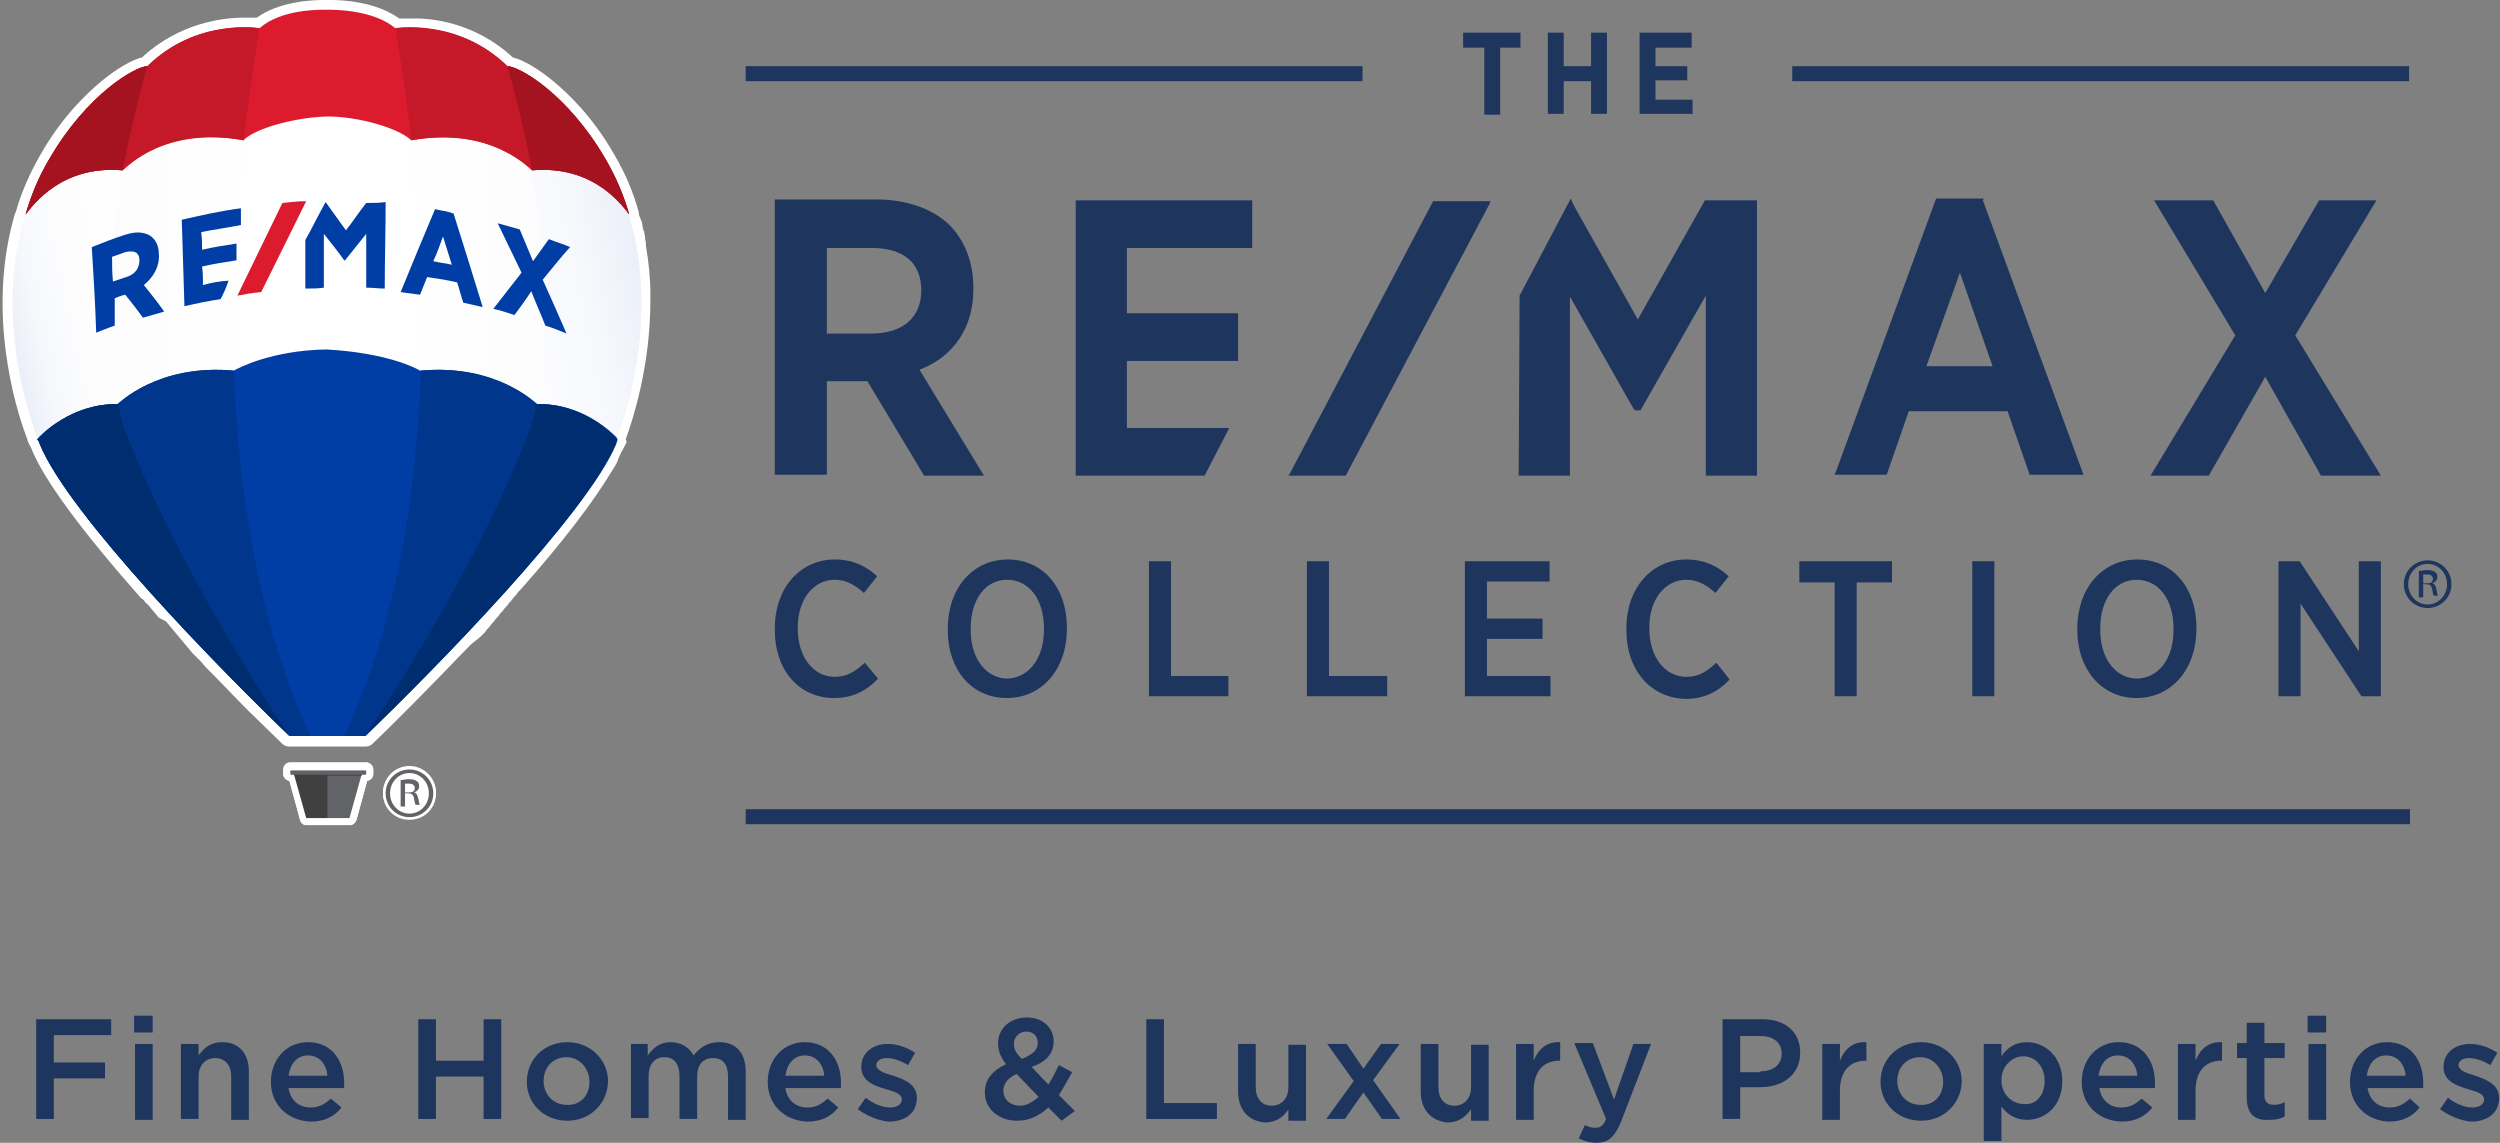 <?xml version="1.0" encoding="utf-8"?>
<!-- Generator: Adobe Illustrator 22.0.1, SVG Export Plug-In . SVG Version: 6.00 Build 0)  -->
<svg version="1.1" id="Layer_1" xmlns="http://www.w3.org/2000/svg" xmlns:xlink="http://www.w3.org/1999/xlink" x="0px" y="0px"
	 viewBox="0 0 283.3 129.5" style="enable-background:new 0 0 283.3 129.5;" xml:space="preserve">
<rect x="0" y="0" width="283.3" height="129.5" fill="#808080" stroke="none"/>
<style type="text/css">
	.st0{fill:#1E355E;}
	.st1{fill:#FFFFFF;}
	.st2{fill:url(#XMLID_15_);}
	.st3{fill:url(#XMLID_16_);}
	.st4{fill:url(#XMLID_17_);}
	.st5{fill:url(#XMLID_18_);}
	.st6{fill:#DC1C2E;}
	.st7{fill:#C51828;}
	.st8{fill:#A51220;}
	.st9{fill:#404041;}
	.st10{fill:#626366;}
	.st11{fill:#003DA5;}
	.st12{fill:#00378C;}
	.st13{fill:#002D6F;}
</style>
<rect id="XMLID_773_" x="84.5" y="91.7" class="st0" width="188.6" height="1.7"/>
<rect id="XMLID_772_" x="84.5" y="7.5" class="st0" width="69.9" height="1.7"/>
<rect id="XMLID_771_" x="203.1" y="7.5" class="st0" width="69.9" height="1.7"/>
<polygon id="XMLID_770_" class="st0" points="165.8,5.4 168.2,5.4 168.2,13 170,13 170,5.4 172.3,5.4 172.3,3.7 165.8,3.7 "/>
<polygon id="XMLID_769_" class="st0" points="180.3,7.5 177.2,7.5 177.2,3.7 175.4,3.7 175.4,12.9 177.2,12.9 177.2,9.2 180.3,9.2 
	180.3,12.9 182.1,12.9 182.1,3.7 180.3,3.7 "/>
<polygon id="XMLID_768_" class="st0" points="187.6,11.3 187.6,9.1 191.2,9.1 191.2,7.5 187.6,7.5 187.6,5.4 191.7,5.4 191.7,3.7 
	185.8,3.7 185.8,12.9 191.8,12.9 191.8,11.3 "/>
<path id="XMLID_765_" class="st0" d="M110.3,32.8v-0.2c0-2.8-0.9-5.2-2.6-7c-1.9-1.9-4.9-3-8.4-3H87.8v31.2h5.9V43.2h4.5
	c0,0,0.1,0,0.1,0l6.3,10.5l0.1,0.2h6.8l-7.3-12C108.1,40.4,110.3,37.1,110.3,32.8 M104.4,32.9L104.4,32.9c0,3.1-2.1,4.9-5.7,4.9h-5
	v-9.7h5.1C102.4,28.1,104.4,29.8,104.4,32.9"/>
<path id="XMLID_762_" class="st0" d="M224.8,22.5h-5.4l-11.3,30.8l-0.2,0.5h5.9l2.5-7.2h11.2l2.5,7.2h6.1l-11.4-31.1L224.8,22.5z
	 M225.8,41.5h-7.5l3.8-10.6L225.8,41.5z"/>
<polygon id="XMLID_761_" class="st0" points="260.1,38 269.3,22.7 262.8,22.7 256.7,33.2 250.8,22.7 244.1,22.7 253.3,38 
	243.7,53.9 250.3,53.9 256.7,42.7 262.9,53.7 263,53.9 269.8,53.9 "/>
<polygon id="XMLID_760_" class="st0" points="146.2,53.6 146,53.9 152.5,53.9 168.8,23.1 168.9,22.8 162.4,22.8 "/>
<polygon id="XMLID_759_" class="st0" points="185.6,36.2 178.3,23.2 178,22.5 172.2,33.5 172.1,53.9 177.9,53.9 177.9,33.6 
	185.1,46.3 185.3,46.5 185.9,46.5 193.3,33.5 193.3,53.9 199.1,53.9 199.1,22.7 193.2,22.7 "/>
<polygon id="XMLID_758_" class="st0" points="121.9,53.9 136.5,53.9 139.3,48.5 127.7,48.5 127.7,40.9 140.3,40.9 140.3,35.5 
	127.7,35.5 127.7,28.1 141.9,28.1 141.9,22.7 121.9,22.7 "/>
<path id="XMLID_757_" class="st0" d="M87.8,71.4v-0.2c0-4.6,2.9-7.8,6.8-7.8c2.1,0,3.6,0.8,4.8,1.9l-1.5,1.9
	c-0.9-0.8-1.9-1.5-3.3-1.5c-2.4,0-4.2,2.2-4.2,5.4v0.1c0,3.3,1.8,5.5,4.2,5.5c1.5,0,2.4-0.7,3.4-1.6l1.5,1.8c-1.3,1.4-2.9,2.2-5,2.2
	C90.6,79.1,87.8,76,87.8,71.4"/>
<path id="XMLID_754_" class="st0" d="M107.4,71.4v-0.2c0-4.5,2.8-7.8,6.8-7.8c4,0,6.7,3.2,6.7,7.7v0.2c0,4.5-2.8,7.8-6.8,7.8
	C110.1,79.1,107.4,75.9,107.4,71.4 M118.3,71.4v-0.2c0-3.3-1.7-5.5-4.2-5.5c-2.4,0-4.1,2.2-4.1,5.5v0.2c0,3.3,1.8,5.5,4.2,5.5
	C116.5,76.8,118.3,74.7,118.3,71.4"/>
<polygon id="XMLID_753_" class="st0" points="130.2,63.6 132.7,63.6 132.7,76.6 139.2,76.6 139.2,78.9 130.2,78.9 "/>
<polygon id="XMLID_752_" class="st0" points="148.1,63.6 150.6,63.6 150.6,76.6 157.2,76.6 157.2,78.9 148.1,78.9 "/>
<polygon id="XMLID_751_" class="st0" points="166,63.6 175.6,63.6 175.6,65.9 168.5,65.9 168.5,70.1 174.8,70.1 174.8,72.4 
	168.5,72.4 168.5,76.6 175.7,76.6 175.7,78.9 166,78.9 "/>
<path id="XMLID_750_" class="st0" d="M184.3,71.4v-0.2c0-4.6,2.9-7.8,6.8-7.8c2.1,0,3.6,0.8,4.8,1.9l-1.5,1.9
	c-0.9-0.8-1.9-1.5-3.3-1.5c-2.4,0-4.2,2.2-4.2,5.4v0.1c0,3.3,1.8,5.5,4.2,5.5c1.5,0,2.4-0.7,3.4-1.6L196,77c-1.3,1.4-2.9,2.2-5,2.2
	C187.1,79.1,184.3,76,184.3,71.4"/>
<polygon id="XMLID_749_" class="st0" points="207.9,66 203.9,66 203.9,63.6 214.4,63.6 214.4,66 210.4,66 210.4,78.9 207.9,78.9 "/>
<rect id="XMLID_748_" x="223.5" y="63.6" class="st0" width="2.5" height="15.3"/>
<path id="XMLID_745_" class="st0" d="M235.4,71.4v-0.2c0-4.5,2.8-7.8,6.8-7.8c4,0,6.7,3.2,6.7,7.7v0.2c0,4.5-2.8,7.8-6.8,7.8
	C238.2,79.1,235.4,75.9,235.4,71.4 M246.3,71.4v-0.2c0-3.3-1.7-5.5-4.2-5.5c-2.4,0-4.1,2.2-4.1,5.5v0.2c0,3.3,1.8,5.5,4.2,5.5
	C244.6,76.8,246.3,74.7,246.3,71.4"/>
<polygon id="XMLID_744_" class="st0" points="258.2,63.6 260.6,63.6 267.3,73.8 267.3,63.6 269.8,63.6 269.8,78.9 267.6,78.9 
	260.7,68.4 260.7,78.9 258.2,78.9 "/>
<path id="XMLID_739_" class="st0" d="M275.1,63.5c1.5,0,2.7,1.2,2.7,2.7c0,1.5-1.2,2.7-2.7,2.7c-1.5,0-2.7-1.2-2.7-2.7
	C272.4,64.7,273.6,63.5,275.1,63.5L275.1,63.5z M275.1,63.9c-1.2,0-2.2,1-2.2,2.3c0,1.3,1,2.3,2.2,2.3c1.2,0,2.2-1,2.2-2.3
	C277.3,64.9,276.3,63.9,275.1,63.9L275.1,63.9z M274.6,67.7h-0.5v-3c0.3,0,0.5-0.1,0.9-0.1c0.5,0,0.8,0.1,0.9,0.2
	c0.2,0.1,0.3,0.3,0.3,0.6c0,0.4-0.3,0.6-0.6,0.7v0c0.3,0,0.4,0.3,0.5,0.7c0.1,0.5,0.1,0.6,0.2,0.7h-0.5c-0.1-0.1-0.1-0.4-0.2-0.8
	c-0.1-0.4-0.3-0.5-0.7-0.5h-0.3V67.7z M274.6,66.1h0.4c0.4,0,0.7-0.1,0.7-0.5c0-0.3-0.2-0.5-0.7-0.5c-0.2,0-0.3,0-0.4,0V66.1z"/>
<path id="XMLID_736_" class="st1" d="M34.7,93.5c-0.3,0-0.6-0.2-0.7-0.6l-1.2-4.4c-0.4-0.1-0.7-0.4-0.7-0.8v-0.5
	c0-0.4,0.3-0.8,0.8-0.8h8.6c0.4,0,0.8,0.4,0.8,0.8v0.5c0,0.4-0.3,0.7-0.7,0.8l-1.2,4.4c-0.1,0.3-0.4,0.6-0.7,0.6H34.7z"/>
<path id="XMLID_735_" class="st1" d="M46.4,92.9c-1.7,0-3-1.3-3-3c0-1.6,1.3-3,3-3c1.6,0,3,1.3,3,3C49.4,91.6,48.1,92.9,46.4,92.9"
	/>
<path id="XMLID_734_" class="st1" d="M46.4,87.2c1.5,0,2.7,1.2,2.7,2.7c0,1.5-1.2,2.7-2.7,2.7c-1.5,0-2.7-1.2-2.7-2.7
	C43.7,88.4,44.9,87.2,46.4,87.2L46.4,87.2z"/>
<g id="XMLID_605_">
	<polygon id="XMLID_686_" class="st0" points="4.1,115.5 12.6,115.5 12.6,117.3 6.1,117.3 6.1,120.4 11.9,120.4 11.9,122.2 
		6.1,122.2 6.1,126.8 4.1,126.8 	"/>
	<path id="XMLID_683_" class="st0" d="M15.2,115.1h2.1v1.9h-2.1V115.1z M15.3,118.3h2v8.6h-2V118.3z"/>
	<path id="XMLID_682_" class="st0" d="M20.5,118.3h2v1.3c0.6-0.8,1.3-1.5,2.7-1.5c1.9,0,3,1.3,3,3.3v5.5h-2v-4.9
		c0-1.3-0.7-2.1-1.8-2.1c-1.1,0-1.9,0.8-1.9,2.1v4.8h-2V118.3z"/>
	<path id="XMLID_679_" class="st0" d="M30.7,122.6L30.7,122.6c0-2.5,1.7-4.5,4.2-4.5c2.7,0,4.1,2.1,4.1,4.6c0,0.2,0,0.4,0,0.6h-6.3
		c0.2,1.4,1.2,2.2,2.5,2.2c1,0,1.6-0.4,2.3-1l1.2,1c-0.8,1-1.9,1.6-3.5,1.6C32.6,127,30.7,125.2,30.7,122.6 M37.1,121.9
		c-0.1-1.3-0.9-2.3-2.2-2.3c-1.2,0-2,0.9-2.2,2.3H37.1z"/>
	<polygon id="XMLID_678_" class="st0" points="47.4,115.5 49.4,115.5 49.4,120.2 54.8,120.2 54.8,115.5 56.8,115.5 56.8,126.8 
		54.8,126.8 54.8,122 49.4,122 49.4,126.8 47.4,126.8 	"/>
	<path id="XMLID_674_" class="st0" d="M59.7,122.6L59.7,122.6c0-2.5,1.9-4.5,4.6-4.5c2.6,0,4.6,2,4.6,4.4v0c0,2.4-1.9,4.5-4.6,4.5
		C61.6,127,59.7,125,59.7,122.6 M66.8,122.6L66.8,122.6c0-1.5-1.1-2.8-2.6-2.8c-1.6,0-2.6,1.2-2.6,2.7v0c0,1.5,1.1,2.7,2.6,2.7
		C65.8,125.3,66.8,124.1,66.8,122.6"/>
	<path id="XMLID_673_" class="st0" d="M71.4,118.3h2v1.3c0.6-0.8,1.3-1.5,2.6-1.5c1.2,0,2.1,0.6,2.6,1.5c0.7-0.9,1.6-1.5,2.9-1.5
		c1.9,0,3,1.2,3,3.3v5.5h-2v-4.9c0-1.4-0.6-2.1-1.7-2.1c-1.1,0-1.8,0.7-1.8,2.1v4.8h-2v-4.9c0-1.3-0.6-2.1-1.7-2.1
		c-1.1,0-1.8,0.8-1.8,2.1v4.8h-2V118.3z"/>
	<path id="XMLID_648_" class="st0" d="M87,122.6L87,122.6c0-2.5,1.7-4.5,4.2-4.5c2.7,0,4.1,2.1,4.1,4.6c0,0.2,0,0.4,0,0.6H89
		c0.2,1.4,1.2,2.2,2.5,2.2c1,0,1.6-0.4,2.3-1l1.2,1c-0.8,1-1.9,1.6-3.5,1.6C88.9,127,87,125.2,87,122.6 M93.4,121.9
		c-0.1-1.3-0.9-2.3-2.2-2.3c-1.2,0-2,0.9-2.2,2.3H93.4z"/>
	<path id="XMLID_641_" class="st0" d="M97.2,125.7l0.9-1.3c0.9,0.7,1.9,1.1,2.8,1.1c0.8,0,1.3-0.4,1.3-0.9v0c0-0.7-0.9-0.9-1.9-1.2
		c-1.3-0.4-2.7-0.9-2.7-2.5v0c0-1.6,1.3-2.6,3-2.6c1.1,0,2.2,0.4,3.1,1l-0.8,1.4c-0.8-0.5-1.7-0.8-2.4-0.8c-0.8,0-1.2,0.4-1.2,0.8v0
		c0,0.6,0.9,0.9,1.9,1.2c1.3,0.4,2.7,1,2.7,2.5v0c0,1.8-1.4,2.7-3.2,2.7C99.6,127,98.3,126.5,97.2,125.7"/>
	<path id="XMLID_637_" class="st0" d="M118.8,125.5c-1,0.9-2.1,1.5-3.5,1.5c-2.1,0-3.7-1.3-3.7-3.2v0c0-1.5,0.9-2.5,2.4-3.2
		c-0.6-0.8-0.9-1.5-0.9-2.4v0c0-1.5,1.2-2.9,3.3-2.9c1.8,0,3,1.2,3,2.7v0c0,1.5-1,2.4-2.5,2.9l1.9,2c0.4-0.6,0.8-1.4,1.2-2.2
		l1.5,0.8c-0.5,0.9-1,1.8-1.5,2.6l1.8,1.8l-1.5,1.1L118.8,125.5z M117.7,124.3l-2.5-2.6c-1.1,0.5-1.5,1.2-1.5,1.9v0
		c0,1,0.8,1.7,1.9,1.7C116.3,125.3,117,124.9,117.7,124.3 M117.6,118.2L117.6,118.2c0-0.8-0.5-1.3-1.3-1.3c-0.8,0-1.4,0.6-1.4,1.4v0
		c0,0.6,0.2,1,0.9,1.7C117,119.5,117.6,119,117.6,118.2"/>
	<polygon id="XMLID_636_" class="st0" points="129.9,115.5 131.9,115.5 131.9,125 137.9,125 137.9,126.8 129.9,126.8 	"/>
	<path id="XMLID_635_" class="st0" d="M140.3,123.7v-5.4h2v4.9c0,1.3,0.7,2.1,1.8,2.1c1.1,0,1.9-0.8,1.9-2.1v-4.8h2v8.6h-2v-1.3
		c-0.5,0.8-1.3,1.5-2.7,1.5C141.4,127,140.3,125.7,140.3,123.7"/>
	<polygon id="XMLID_634_" class="st0" points="154.5,121.1 156.5,118.3 158.6,118.3 155.6,122.4 158.7,126.8 156.6,126.8 
		154.5,123.8 152.4,126.8 150.3,126.8 153.4,122.5 150.4,118.3 152.6,118.3 	"/>
	<path id="XMLID_633_" class="st0" d="M161,123.7v-5.4h2v4.9c0,1.3,0.7,2.1,1.8,2.1c1.1,0,1.9-0.8,1.9-2.1v-4.8h2v8.6h-2v-1.3
		c-0.6,0.8-1.3,1.5-2.7,1.5C162.1,127,161,125.7,161,123.7"/>
	<path id="XMLID_632_" class="st0" d="M171.8,118.3h2v1.9c0.5-1.3,1.5-2.2,3-2.1v2.1h-0.1c-1.7,0-2.9,1.1-2.9,3.4v3.3h-2V118.3z"/>
	<path id="XMLID_631_" class="st0" d="M185.1,118.3h2l-3.4,8.8c-0.7,1.7-1.4,2.4-2.8,2.4c-0.8,0-1.4-0.2-2-0.5l0.7-1.5
		c0.4,0.2,0.7,0.3,1.2,0.3c0.5,0,0.9-0.2,1.2-1l-3.6-8.6h2.1l2.4,6.4L185.1,118.3z"/>
	<path id="XMLID_628_" class="st0" d="M195.2,115.5h4.5c2.7,0,4.3,1.5,4.3,3.8v0c0,2.5-2,3.9-4.5,3.9h-2.3v3.6h-2V115.5z
		 M199.5,121.4c1.5,0,2.4-0.8,2.4-2v0c0-1.3-1-2-2.4-2h-2.3v4.1H199.5z"/>
	<path id="XMLID_627_" class="st0" d="M206.5,118.3h2v1.9c0.5-1.3,1.5-2.2,3-2.1v2.1h-0.1c-1.7,0-2.9,1.1-2.9,3.4v3.3h-2V118.3z"/>
	<path id="XMLID_624_" class="st0" d="M213.1,122.6L213.1,122.6c0-2.5,1.9-4.5,4.6-4.5c2.6,0,4.6,2,4.6,4.4v0c0,2.4-1.9,4.5-4.6,4.5
		C215,127,213.1,125,213.1,122.6 M220.2,122.6L220.2,122.6c0-1.5-1.1-2.8-2.6-2.8c-1.6,0-2.6,1.2-2.6,2.7v0c0,1.5,1.1,2.7,2.6,2.7
		C219.2,125.3,220.2,124.1,220.2,122.6"/>
	<path id="XMLID_620_" class="st0" d="M224.8,118.3h2v1.4c0.6-0.9,1.5-1.6,2.9-1.6c2,0,4,1.6,4,4.4v0c0,2.8-1.9,4.4-4,4.4
		c-1.4,0-2.3-0.7-2.9-1.5v3.9h-2V118.3z M231.7,122.5L231.7,122.5c0-1.7-1.1-2.8-2.4-2.8c-1.3,0-2.5,1.1-2.5,2.7v0
		c0,1.6,1.2,2.7,2.5,2.7C230.6,125.3,231.7,124.2,231.7,122.5"/>
	<path id="XMLID_617_" class="st0" d="M235.9,122.6L235.9,122.6c0-2.5,1.7-4.5,4.2-4.5c2.7,0,4.1,2.1,4.1,4.6c0,0.2,0,0.4,0,0.6
		h-6.3c0.2,1.4,1.2,2.2,2.5,2.2c1,0,1.6-0.4,2.3-1l1.2,1c-0.8,1-1.9,1.6-3.5,1.6C237.8,127,235.9,125.2,235.9,122.6 M242.2,121.9
		c-0.1-1.3-0.9-2.3-2.2-2.3c-1.2,0-2,0.9-2.2,2.3H242.2z"/>
	<path id="XMLID_616_" class="st0" d="M246.8,118.3h2v1.9c0.5-1.3,1.5-2.2,3-2.1v2.1h-0.1c-1.7,0-2.9,1.1-2.9,3.4v3.3h-2V118.3z"/>
	<path id="XMLID_615_" class="st0" d="M254.6,124.4v-4.5h-1.1v-1.7h1.1v-2.3h2v2.3h2.3v1.7h-2.3v4.2c0,0.8,0.4,1.1,1.1,1.1
		c0.4,0,0.8-0.1,1.2-0.3v1.6c-0.5,0.3-1,0.4-1.8,0.4C255.6,127,254.6,126.3,254.6,124.4"/>
	<path id="XMLID_612_" class="st0" d="M261.5,115.1h2.1v1.9h-2.1V115.1z M261.6,118.3h2v8.6h-2V118.3z"/>
	<path id="XMLID_607_" class="st0" d="M266.3,122.6L266.3,122.6c0-2.5,1.7-4.5,4.2-4.5c2.7,0,4.1,2.1,4.1,4.6c0,0.2,0,0.4,0,0.6
		h-6.3c0.2,1.4,1.2,2.2,2.5,2.2c1,0,1.6-0.4,2.3-1l1.1,1c-0.8,1-1.9,1.6-3.5,1.6C268.2,127,266.3,125.2,266.3,122.6 M272.6,121.9
		c-0.1-1.3-0.9-2.3-2.2-2.3c-1.2,0-2,0.9-2.2,2.3H272.6z"/>
	<path id="XMLID_606_" class="st0" d="M276.5,125.7l0.9-1.3c0.9,0.7,1.9,1.1,2.8,1.1c0.8,0,1.3-0.4,1.3-0.9v0c0-0.7-0.9-0.9-1.9-1.2
		c-1.3-0.4-2.7-0.9-2.7-2.5v0c0-1.6,1.3-2.6,3-2.6c1.1,0,2.2,0.4,3.1,1l-0.8,1.4c-0.8-0.5-1.7-0.8-2.4-0.8c-0.8,0-1.2,0.4-1.2,0.8v0
		c0,0.6,0.9,0.9,1.9,1.2c1.2,0.4,2.7,1,2.7,2.5v0c0,1.8-1.4,2.7-3.2,2.7C278.9,127,277.6,126.5,276.5,125.7"/>
</g>
<g id="XMLID_107_">
	<g id="XMLID_152_">
		<path id="XMLID_111_" class="st1" d="M32.8,84.6c-0.3,0-0.6-0.1-0.8-0.3l-3.9-3.8c-1.4-1.4-2.8-2.9-4.2-4.3l-0.6-0.6L22.8,75
			l-0.5-0.5l-0.5-0.5l-0.5-0.6l-0.5-0.6l-0.5-0.6l-0.5-0.6l-0.5-0.6l-0.5-0.6L18,70l-0.5-0.6c-0.1-0.1-0.5-0.6-0.5-0.6
			c-0.1-0.2-0.5-0.5-0.5-0.5c-0.1-0.2-0.4-0.5-0.5-0.5C9.2,60.1,4.9,54.3,3.5,50.7l-0.1-0.2c-0.1-0.1-0.1-0.2-0.2-0.4c0,0,0,0,0,0
			c0,0,0-0.1-0.1-0.2c0,0,0-0.1,0-0.1c0,0,0,0,0,0c-1.3-3.4-2.2-7.4-2.6-11.3C0,33.4,0.4,28.6,1.7,24.2c0,0,0,0,0,0
			c0,0,0.1-0.2,0.1-0.2c0.6-2.2,1.6-4.4,2.8-6.5c2.4-4.2,5.1-6.8,6.9-8.3c1.7-1.4,3.4-2.4,4.6-2.7c0,0,0.1,0,0.1-0.1
			c4.2-3.8,9-4.4,11.5-4.4c0.4,0,0.8,0,1.2,0c0,0,0,0,0,0C29,2,29.1,2,29.1,2c2.5-1.8,6.1-2,7.6-2c0.2,0,0.3,0,0.4,0c0,0,0,0,0,0
			c0.1,0,0.2,0,0.4,0c1.4,0,5,0.2,7.6,2c0,0,0.1,0.1,0.2,0.1c0,0,0,0,0,0c0.4,0,0.8,0,1.2,0C49,2,53.8,2.6,58,6.4
			c0,0,0.1,0.1,0.1,0.1c1.2,0.3,2.9,1.3,4.6,2.7c1.8,1.5,4.5,4.1,6.9,8.3c1.3,2.2,2.2,4.4,2.8,6.6c0,0,0,0.1,0,0.1c0,0,0,0.1,0,0.1
			c0,0.1,0.1,0.2,0.1,0.3l0.1,0.2c0,0.1,0,0.2,0.1,0.2c0,0.2,0.1,0.3,0.1,0.5l0,0.1c0,0.1,0.1,0.3,0.1,0.4c0,0.1,0,0.2,0.1,0.2
			l0,0.1c0,0.2,0.1,0.4,0.1,0.6c0,0,0,0.2,0,0.2c0.1,0.3,0.1,0.5,0.1,0.8l0,0c0.3,1.7,0.5,3.6,0.5,5.4l0,0c0,0.3,0,0.6,0,0.8
			c0,7.4-2,13.5-2.8,15.7C71,50,71,50,71,50.1c-0.1,0.2-0.1,0.3-0.2,0.4l-0.1,0.2c0,0.1-0.1,0.1-0.1,0.2c0,0-0.1,0.2-0.1,0.2
			c0,0,0,0.1-0.1,0.1c0,0.1-0.1,0.2-0.1,0.3c0,0.1-0.1,0.1-0.1,0.2c0,0-0.1,0.2-0.1,0.2c0,0.1-0.1,0.2-0.1,0.3L70,52.2
			c-0.2,0.5-0.5,0.9-0.8,1.4l0,0c-2,3.3-5.4,7.8-10.2,13.2c0,0,0,0,0,0c-0.2,0.2-0.4,0.4-0.5,0.6l0,0c-0.2,0.2-0.4,0.4-0.5,0.6l0,0
			c-0.2,0.2-0.4,0.4-0.5,0.6l0,0c-0.2,0.2-0.4,0.4-0.5,0.6l0,0c-0.2,0.2-0.4,0.4-0.5,0.6l0,0c-0.2,0.2-0.4,0.4-0.5,0.6l0,0
			c-0.2,0.2-0.4,0.4-0.5,0.6l0,0c-0.2,0.2-0.4,0.4-0.5,0.6c0,0-0.4,0.4-0.6,0.6L53.4,73c-0.2,0.2-0.6,0.6-0.6,0.6
			c-4.6,4.8-8.6,8.8-10.6,10.7c-0.2,0.2-0.5,0.3-0.8,0.3H32.8z"/>
		<path id="XMLID_106_" class="st1" d="M34.7,93.5c-0.3,0-0.6-0.2-0.7-0.6l-1.2-4.4c-0.4-0.1-0.7-0.4-0.7-0.8v-0.5
			c0-0.4,0.3-0.8,0.8-0.8h8.6c0.4,0,0.8,0.3,0.8,0.8v0.5c0,0.4-0.3,0.7-0.7,0.8l-1.2,4.4c-0.1,0.3-0.4,0.6-0.7,0.6H34.7z"/>
		<g id="XMLID_153_">
			<path id="XMLID_105_" class="st1" d="M46.4,92.8c-1.7,0-3-1.3-3-3c0-1.6,1.3-3,3-3c1.6,0,3,1.3,3,3
				C49.4,91.5,48.1,92.8,46.4,92.8z"/>
			<path id="XMLID_154_" class="st1" d="M46.4,87.2c1.5,0,2.7,1.2,2.7,2.7c0,1.5-1.2,2.7-2.7,2.7c-1.5,0-2.7-1.2-2.7-2.7
				C43.7,88.4,44.9,87.2,46.4,87.2L46.4,87.2z"/>
		</g>
	</g>
	<g id="XMLID_108_">
		<g id="XMLID_115_">
			<g id="XMLID_146_">
				<path id="XMLID_103_" class="st1" d="M4.3,49.5c0.1,0.3,0.1,0.3,0.2,0.6C5.7,53.2,9,57.6,13,62.4c4.8,5.7,10.5,11.8,14.9,16.2
					c1.6,1.7,3.1,3.2,4.4,4.4c0,0,0,0,0,0c0.1,0.1,0.2,0.2,0.3,0.3l0.1,0l4.3,0h0l4.1,0l0.3,0c6.9-6.7,21.6-21.4,26.9-30.2l0,0
					c0.3-0.5,0.5-0.9,0.8-1.4c0,0,0-0.1,0.1-0.1c0-0.1,0.1-0.1,0.1-0.2c0-0.1,0.1-0.1,0.1-0.2c0-0.1,0.1-0.1,0.1-0.2
					c0-0.1,0.1-0.2,0.1-0.2c0,0,0-0.1,0.1-0.1c0.1-0.1,0.1-0.2,0.2-0.4c0,0,0-0.1,0-0.1l0,0c0-0.1,0.1-0.1,0.1-0.2
					c0-0.1,0.1-0.3,0.1-0.3c2.3-5.8,4.4-15.9,1.5-25.4c0,0-6.9-18.8-34.1-18.8C13,4.6,3,24.2,3,24.2l0,0.5l-0.1-0.1
					C0.1,33.9,2.1,43.7,4.3,49.5C4.3,49.5,4.3,49.5,4.3,49.5z"/>
				<linearGradient id="XMLID_15_" gradientUnits="userSpaceOnUse" x1="34.967" y1="44.648" x2="1.524" y2="44.648">
					<stop  offset="0" style="stop-color:#FFFFFF"/>
					<stop  offset="0.621" style="stop-color:#FDFDFE"/>
					<stop  offset="0.845" style="stop-color:#F6F8FC"/>
					<stop  offset="1" style="stop-color:#EBEFF8"/>
				</linearGradient>
				<path id="XMLID_102_" class="st2" d="M4.3,49.5c0.1,0.3,0.1,0.3,0.2,0.6C5.7,53.2,9,57.6,13,62.4c4.8,5.7,10.5,11.8,14.9,16.2
					c1.6,1.7,3.1,3.2,4.4,4.4c0.1,0.1,0.2,0.2,0.3,0.3l0.1,0l2.3,0C21.8,54.6,27.5,15.4,29.1,6C10.8,9,3,24.2,3,24.2l0,0.5l-0.1-0.1
					C0.1,33.9,2.1,43.7,4.3,49.5C4.3,49.5,4.3,49.5,4.3,49.5z"/>
				
					<linearGradient id="XMLID_16_" gradientUnits="userSpaceOnUse" x1="-2971.843" y1="-2859.668" x2="-3005.286" y2="-2859.668" gradientTransform="matrix(-1 0 0 1 -2932.645 2904.316)">
					<stop  offset="0" style="stop-color:#FFFFFF"/>
					<stop  offset="0.621" style="stop-color:#FDFDFE"/>
					<stop  offset="0.845" style="stop-color:#F6F8FC"/>
					<stop  offset="1" style="stop-color:#EBEFF8"/>
				</linearGradient>
				<path id="XMLID_101_" class="st3" d="M45,6C63.4,9,71.2,24.2,71.2,24.2l0,0.5l0.1-0.1c2.8,9.3,0.8,19.2-1.4,25c0,0,0,0,0,0
					c-0.1,0.3-0.1,0.3-0.2,0.6c-1.2,3.1-4.5,7.6-8.5,12.4c-4.8,5.7-10.5,11.8-14.9,16.2c-1.8,1.8-3.4,3.4-4.7,4.7l-0.1,0l-2.3,0
					C52.4,54.6,46.7,15.4,45,6z"/>
				<linearGradient id="XMLID_17_" gradientUnits="userSpaceOnUse" x1="75.13" y1="41.506" x2="35.075" y2="50.02">
					<stop  offset="0" style="stop-color:#EBEFF8"/>
					<stop  offset="0.155" style="stop-color:#F6F8FC"/>
					<stop  offset="0.379" style="stop-color:#FDFDFE"/>
					<stop  offset="1" style="stop-color:#FFFFFF"/>
				</linearGradient>
				<path id="XMLID_100_" class="st4" d="M59.5,50.5C53.7,64.9,44.1,79.7,42,82.8c4.2-4.1,10.9-10.8,16.6-17.3
					c0.9-1,1.8-2.1,2.6-3.1c3.8-4.5,7-8.8,8.3-11.9c0-0.1,0.1-0.2,0.1-0.2c0-0.1,0.1-0.2,0.1-0.2c0,0,0,0.1,0-0.1
					c0,0,0.1-0.1,0.2-0.5c2.2-5.7,4.2-15.6,1.4-25l-0.1-0.4c0,0-4-7.8-13.1-13.4C60.1,17.7,64.7,37.4,59.5,50.5z"/>
				<linearGradient id="XMLID_18_" gradientUnits="userSpaceOnUse" x1="24.516" y1="46.748" x2="4.07" y2="51.094">
					<stop  offset="0" style="stop-color:#FFFFFF"/>
					<stop  offset="0.621" style="stop-color:#FDFDFE"/>
					<stop  offset="0.845" style="stop-color:#F6F8FC"/>
					<stop  offset="1" style="stop-color:#EBEFF8"/>
				</linearGradient>
				<path id="XMLID_96_" class="st5" d="M4.2,49.5c0.1,0.3,0.1,0.3,0.2,0.6c1.2,3.1,4.5,7.6,8.5,12.4c1.3,1.5,2.6,3.1,4,4.6
					c5.4,6.1,11.4,12,15.3,15.8c-2-3-11.7-17.9-17.4-32.3C9.5,37.4,14.1,17.7,16,10.8C6.9,16.4,2.9,24.2,2.9,24.2l-0.1,0.4
					C0,33.9,2,43.7,4.2,49.5C4.2,49.5,4.2,49.5,4.2,49.5z"/>
			</g>
			<g id="XMLID_140_">
				<path id="XMLID_95_" class="st6" d="M37.1,1.1c-0.8,0-5.2-0.1-7.7,2.1c0,0-7.1-1.2-12.7,4.3c-1.3,0-6.8,3.1-11.1,10.5
					c-1.2,2-2.1,4.2-2.7,6.3c0.9-1.1,4.1-5.6,11-5c0.5-0.4,4.8-5.1,13.7-3.4c1.2-1.3,5.7-2.6,9.5-2.7c3.7,0,8.2,1.4,9.5,2.7
					c8.9-1.6,13.3,3.1,13.7,3.4c6.9-0.6,10.2,3.8,11,5c-0.6-2.2-1.6-4.3-2.7-6.3c-4.3-7.4-9.8-10.5-11.1-10.5
					c-5.6-5.4-12.7-4.3-12.7-4.3C42.3,1.1,37.9,1.1,37.1,1.1"/>
				<path id="XMLID_94_" class="st7" d="M29.4,3.2c0,0-7.1-1.2-12.7,4.3c-1.3,0-6.8,3.1-11.1,10.5c-1.2,2-2.1,4.2-2.7,6.3
					c0.9-1.1,4.1-5.6,11-5c0.5-0.4,4.8-5,13.7-3.4C28.5,8.7,29.4,3.2,29.4,3.2z"/>
				<path id="XMLID_93_" class="st8" d="M13.9,19.3C13.9,19.3,13.9,19.3,13.9,19.3c1.3-6.7,2.8-11.8,2.8-11.8
					c-1.3,0-6.8,3.1-11.1,10.5c-1.2,2-2.1,4.2-2.7,6.3C3.7,23.2,7,18.7,13.9,19.3z"/>
				<path id="XMLID_92_" class="st7" d="M44.8,3.2c0,0,7.1-1.2,12.7,4.3c1.3,0,6.8,3.1,11.1,10.5c1.2,2,2.1,4.2,2.7,6.3
					c-0.9-1.1-4.1-5.6-11-5c-0.5-0.4-4.8-5-13.7-3.4C45.8,8.7,44.8,3.2,44.8,3.2z"/>
				<path id="XMLID_90_" class="st8" d="M60.3,19.3C60.3,19.3,60.3,19.3,60.3,19.3C59,12.6,57.5,7.5,57.5,7.5
					c1.3,0,6.8,3.1,11.1,10.5c1.2,2,2.1,4.2,2.7,6.3C70.5,23.2,67.2,18.7,60.3,19.3z"/>
			</g>
			<g id="XMLID_134_">
				<polygon id="XMLID_89_" class="st9" points="37.2,87.6 37.1,87.6 33.3,87.6 33.3,87.7 34.7,92.7 37.2,92.7 				"/>
				<polygon id="XMLID_88_" class="st10" points="37.1,87.6 37.2,87.6 41.1,87.6 41,87.7 39.6,92.7 37.1,92.7 				"/>
				<path id="XMLID_136_" class="st10" d="M41.4,87.8H33c-0.1,0-0.1-0.1-0.1-0.1v-0.3c0-0.1,0.1-0.1,0.1-0.1h8.4
					c0.1,0,0.1,0.1,0.1,0.1v0.3C41.5,87.7,41.4,87.8,41.4,87.8z"/>
				<polygon id="XMLID_86_" class="st9" points="41,87.9 41,87.8 33.3,87.8 33.4,87.9 				"/>
			</g>
			<g id="XMLID_128_">
				<path id="XMLID_84_" class="st11" d="M60.8,45.8c-0.1,0-4.5-4.6-13.2-3.8c-0.5-0.3-3.7-2-10.6-2.4C30.8,39.7,27,41.7,26.5,42
					c-8.7-0.8-13.1,3.8-13.2,3.8c-5.2-0.1-8.7,3.5-9.1,4C4.4,50,4.4,50,4.5,50.3C7.8,58.4,25.1,76,32.8,83.4h4.3h4.3
					c7.7-7.5,25-25,28.3-33.2c0.1-0.3,0.1-0.3,0.2-0.6C69.6,49.3,66.1,45.6,60.8,45.8z"/>
				<path id="XMLID_57_" class="st12" d="M47.7,42c8.7-0.8,13.1,3.8,13.2,3.8c5.2-0.1,8.7,3.5,9.1,4c-0.1,0.3-0.1,0.3-0.2,0.6
					C66.4,58.4,49.1,76,41.4,83.4h-2.4C45.1,70.5,47.2,55.5,47.7,42L47.7,42z"/>
				<path id="XMLID_56_" class="st13" d="M60.8,45.8L60.8,45.8c5.2-0.1,8.8,3.5,9.1,4c-0.1,0.3-0.1,0.3-0.2,0.6
					C66.4,58.4,49.1,76,41.4,83.4c0,0,11.4-16.7,17.9-32.8C60,49.1,60.5,47.4,60.8,45.8z"/>
				<path id="XMLID_51_" class="st12" d="M26.5,42c-8.7-0.8-13.1,3.8-13.2,3.8c-5.2-0.1-8.7,3.5-9.1,4C4.4,50,4.4,50,4.5,50.3
					C7.8,58.4,25.1,76,32.8,83.4h2.4C29.2,70.5,27,55.5,26.5,42L26.5,42z"/>
				<path id="XMLID_13_" class="st13" d="M13.4,45.8L13.4,45.8c-5.2-0.1-8.8,3.5-9.1,4C4.4,50,4.4,50,4.5,50.3
					C7.8,58.4,25.1,76,32.8,83.4c0,0-11.4-16.7-17.9-32.8C14.2,49.1,13.7,47.4,13.4,45.8z"/>
			</g>
			<g id="XMLID_116_">
				<g id="XMLID_117_">
					<path id="XMLID_125_" class="st11" d="M18,28.8C18,28.8,18,28.8,18,28.8c0-1-0.4-1.7-1-2.1c-0.7-0.4-1.6-0.5-2.8-0.1
						c-1.3,0.4-2.5,0.9-3.8,1.4c0.2,3.2,0.4,6.5,0.5,9.7c0.8-0.3,1.2-0.5,2.1-0.8C13,35.7,13,35.1,13,33.8c0.5-0.2,0.7-0.3,1.2-0.4
						c0.8,1,1.2,1.5,2,2.6c1-0.3,1.5-0.4,2.4-0.7c-0.7-1-1.5-2-2.3-3C17.4,31.4,18.1,30.2,18,28.8z M15.8,29.5
						C15.8,29.5,15.8,29.5,15.8,29.5c0,0.9-0.5,1.6-1.5,1.9c-0.6,0.2-0.9,0.3-1.5,0.5c-0.1-1.1-0.1-1.7-0.1-2.8
						c0.6-0.2,0.9-0.3,1.4-0.5C15.2,28.3,15.8,28.6,15.8,29.5z"/>
					<path id="XMLID_122_" class="st11" d="M49.3,23.7c-1.3,3.1-2.6,6.2-3.9,9.4c0.9,0.1,1.3,0.2,2.2,0.3c0.3-0.8,0.5-1.2,0.8-2
						c1.4,0.2,2.1,0.3,3.4,0.6c0.3,0.9,0.4,1.4,0.7,2.3c0.9,0.2,1.3,0.3,2.2,0.5c-1.1-3.6-2.2-7.1-3.3-10.6
						C50.6,23.9,50.1,23.9,49.3,23.7z M51.2,30c-0.8-0.2-1.3-0.2-2.1-0.4c0.5-1.1,0.7-1.7,1.1-2.8C50.6,28.1,50.8,28.7,51.2,30z"/>
					<path id="XMLID_8_" class="st11" d="M61.5,31.7c1-1.2,2-2.5,3.1-3.7c-0.9-0.4-1.4-0.5-2.4-0.9c-0.7,1-1.1,1.5-1.8,2.5
						c-0.5-1.2-1-2.4-1.5-3.6c-1-0.3-1.5-0.4-2.5-0.7c0.9,1.9,1.8,3.7,2.7,5.6c-1.1,1.4-2.1,2.7-3.2,4.1c1,0.2,1.4,0.4,2.4,0.7
						c0.8-1.1,1.2-1.6,1.9-2.7c0.5,1.3,1.1,2.6,1.6,3.9c1,0.3,1.4,0.5,2.4,0.9C63.3,35.7,62.4,33.7,61.5,31.7z"/>
					<path id="XMLID_7_" class="st11" d="M23,32.3c0-0.8,0-1.3-0.1-2.1c1.3-0.3,2.6-0.5,3.9-0.7c0-0.8,0-1.1,0-1.9
						c-1.3,0.2-2.6,0.4-3.9,0.7c0-0.8,0-1.2-0.1-2c1.5-0.3,3-0.5,4.5-0.8c0-0.8,0-1.1,0-1.9c-2.3,0.3-4.5,0.8-6.7,1.3
						c0.1,3.3,0.2,6.5,0.3,9.8c1.3-0.3,2.7-0.6,4.1-0.8c0.4-0.8,0.6-1.2,0.9-2.1C24.7,31.9,24.1,32,23,32.3z"/>
					<path id="XMLID_6_" class="st11" d="M41.5,23c-0.8,1-1.5,2.1-2.3,3.1c-0.8-1.1-1.5-2.1-2.3-3.2c0,0,0,0,0,0
						c-0.8,1.4-1.5,2.9-2.3,4.3c0,1.8,0,3.7,0,5.5c0.9,0,1.3,0,2.1-0.1c0-2,0-4.1,0-6.1c0.8,1,1.6,2,2.3,3c0,0,0,0,0,0
						c0,0,0.1,0,0.1,0c0.8-1,1.6-2,2.4-3c0,2,0,4.1,0,6.1c0.9,0,1.3,0.1,2.1,0.1c0-3.3,0.1-6.5,0.1-9.8C42.9,23,42.4,23,41.5,23z"/>
					<path id="XMLID_5_" class="st6" d="M29.6,33.1c1.7-3.4,3.4-6.9,5.1-10.3c-1.1,0-1.6,0.1-2.7,0.2c-1.7,3.5-3.4,7-5.1,10.5
						C28,33.3,28.5,33.2,29.6,33.1z"/>
				</g>
			</g>
		</g>
		<g id="XMLID_109_">
			<path id="XMLID_110_" class="st10" d="M46.4,87.2c1.5,0,2.7,1.2,2.7,2.7c0,1.5-1.2,2.7-2.7,2.7c-1.5,0-2.7-1.2-2.7-2.7
				C43.7,88.4,44.9,87.2,46.4,87.2L46.4,87.2z M46.4,87.6c-1.2,0-2.2,1-2.2,2.3c0,1.3,1,2.3,2.2,2.3c1.2,0,2.2-1,2.2-2.3
				C48.6,88.6,47.6,87.6,46.4,87.6L46.4,87.6z M45.9,91.4h-0.5v-3c0.3,0,0.5-0.1,0.9-0.1c0.5,0,0.8,0.1,0.9,0.2
				c0.2,0.1,0.3,0.3,0.3,0.6c0,0.4-0.3,0.6-0.6,0.7v0c0.3,0,0.4,0.3,0.5,0.7c0.1,0.5,0.1,0.6,0.2,0.7h-0.5c-0.1-0.1-0.1-0.4-0.2-0.8
				c-0.1-0.4-0.3-0.5-0.7-0.5h-0.3V91.4z M45.9,89.8h0.4c0.4,0,0.7-0.1,0.7-0.5c0-0.3-0.2-0.5-0.7-0.5c-0.2,0-0.3,0-0.4,0V89.8z"/>
		</g>
	</g>
</g>
</svg>
